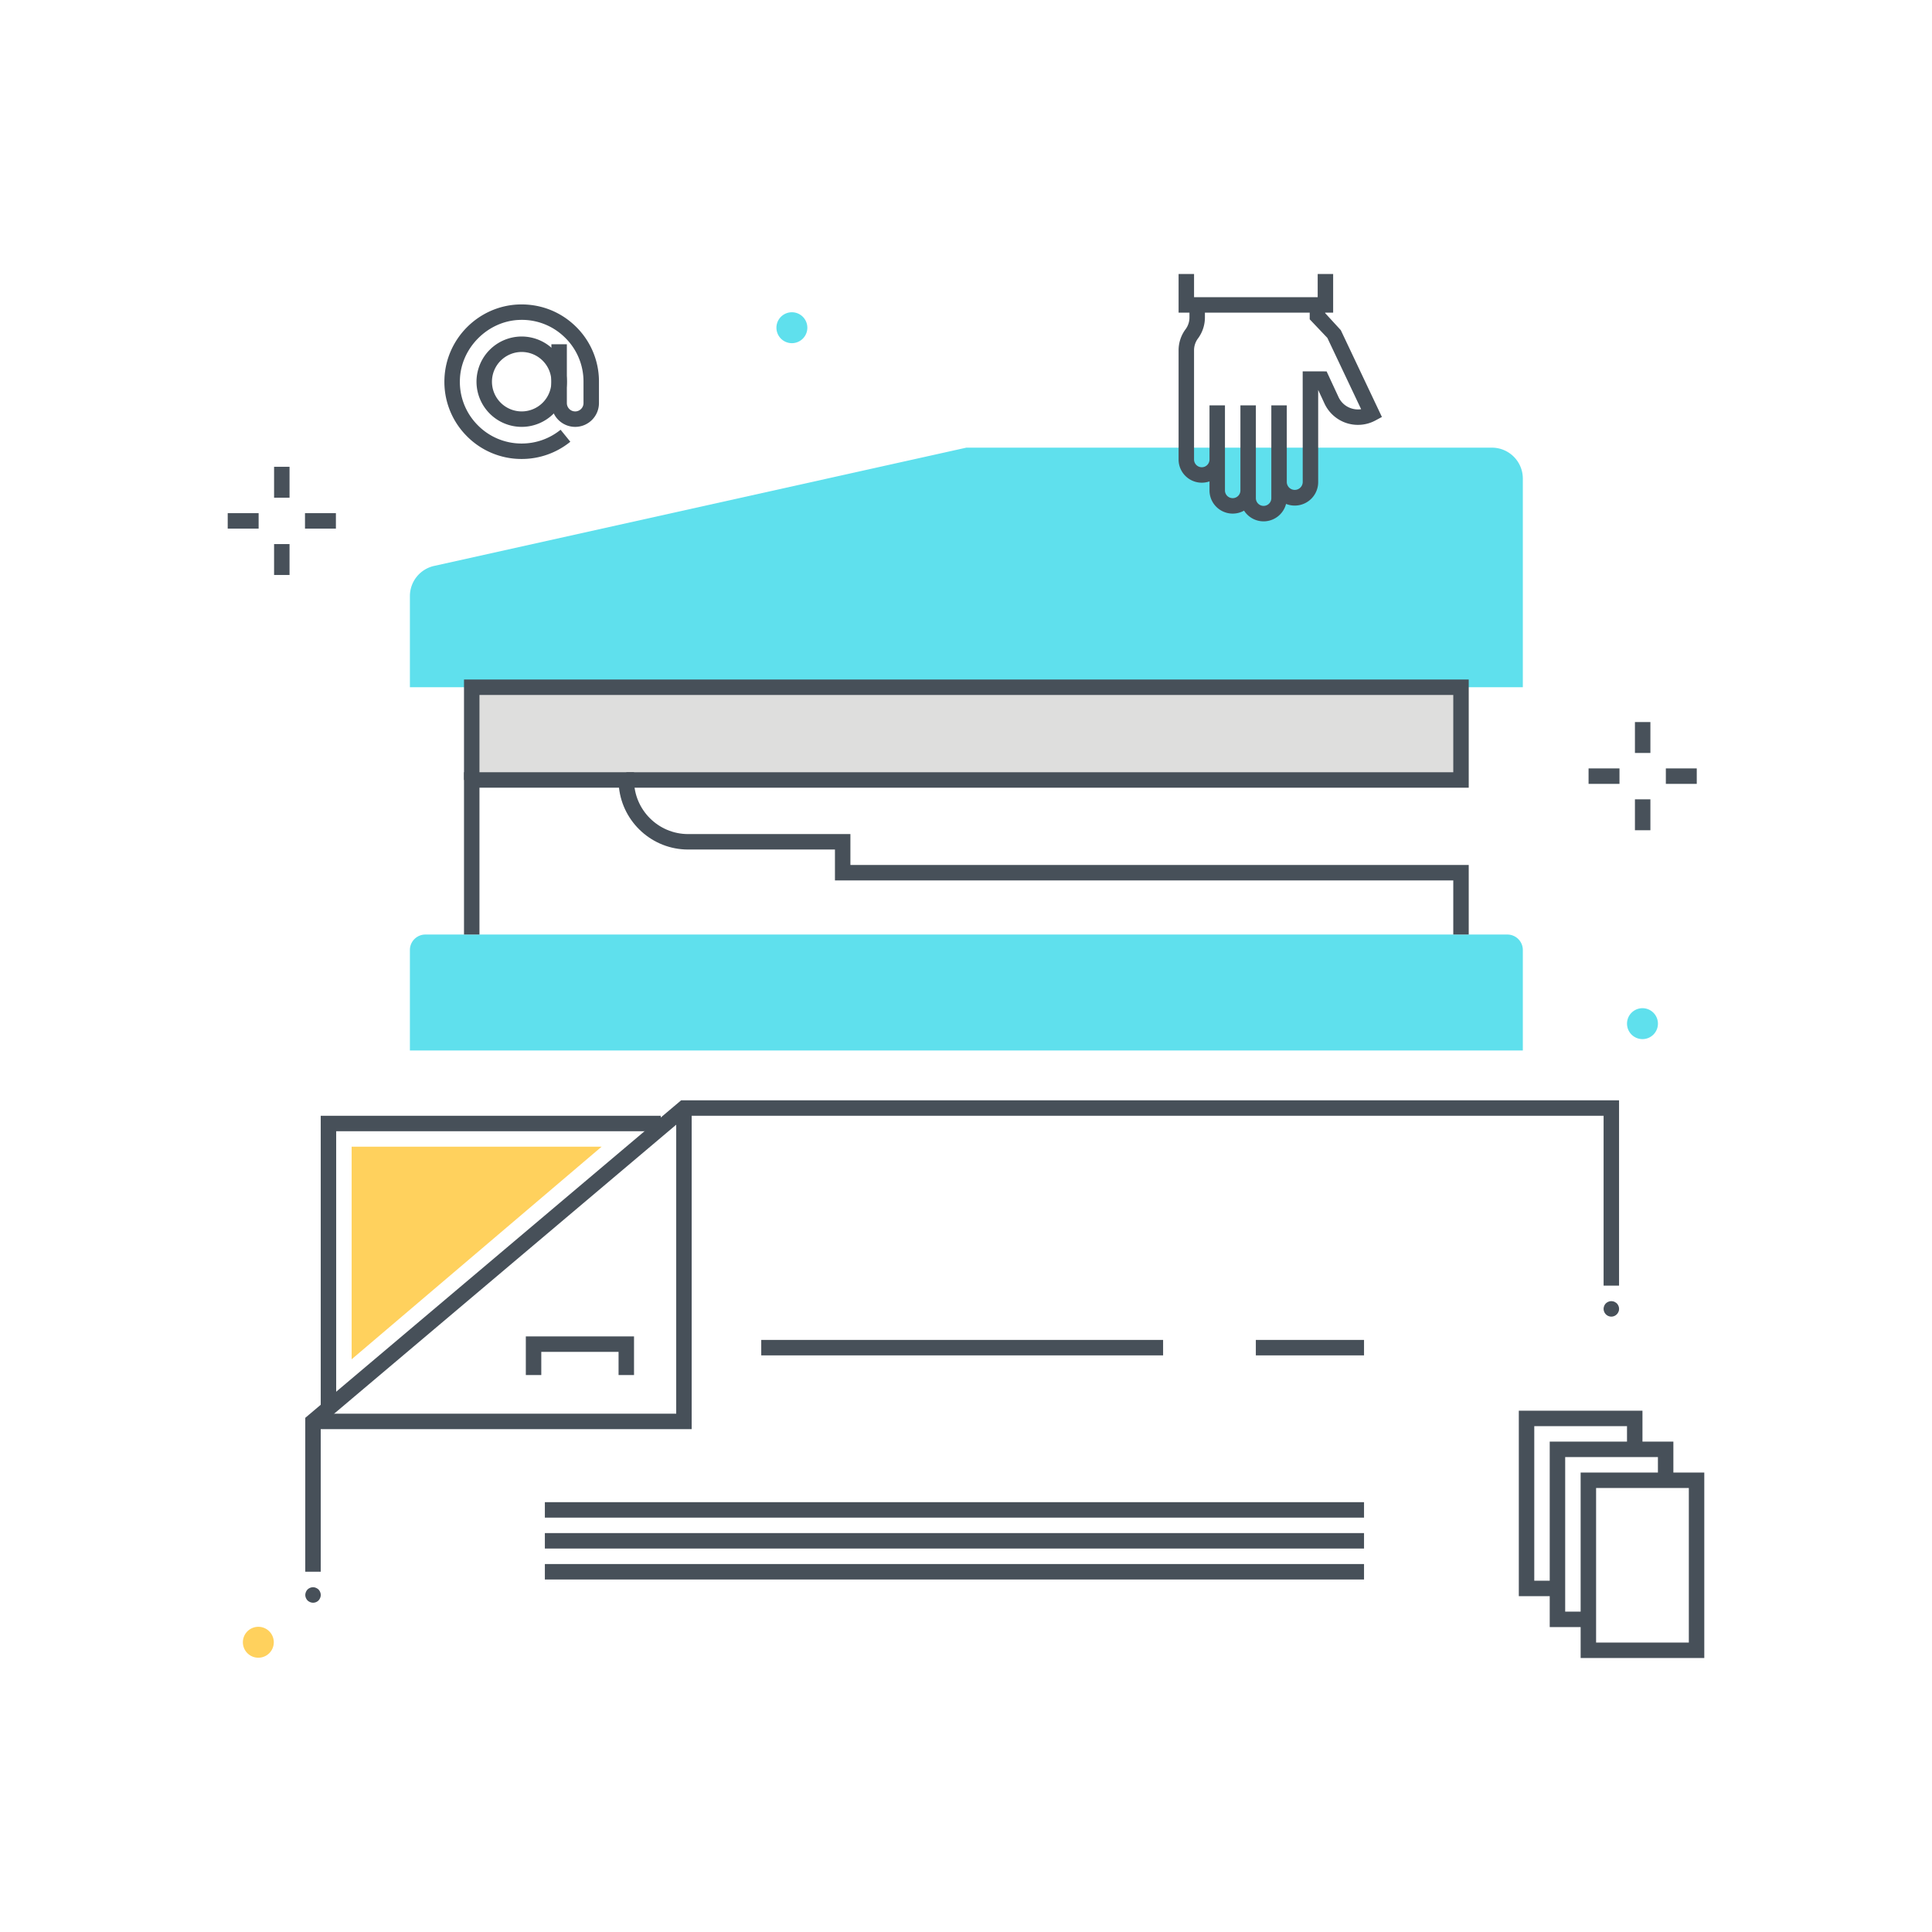 <?xml version="1.0" encoding="utf-8"?><svg xmlns="http://www.w3.org/2000/svg" width="250" height="250" viewBox="0 0 250 250"><g fill="none" fill-rule="evenodd"><path fill="#5FE0ED" d="M195.054 123.929h.01-.01zm-139.013 9.002h138.012v-9.002H56.041v9.002zm133.012-44.002h8V61.927a4 4 0 0 0-4-4h-68.012L56.174 73.231a4.001 4.001 0 0 0-3.133 3.905v11.793h136.012"/><path fill="#5FE0ED" d="M195.053 120.929H55.041a2 2 0 0 0-2 2v13.002h144.012v-13.002a2 2 0 0 0-2-2m19.482 11.486a2 2 0 1 1-3.999.001 2 2 0 0 1 3.999-.001M104.469 42.361a2 2 0 1 1-3.999.001 2 2 0 0 1 3.999-.001"/><path fill="#DEDEDD" d="M61.041 100.929h128.011v-12H61.041z"/><path fill="#475059" d="M190.053 101.929H81.042v-2h107.011v-10H62.042v11h-2v-13h130.011v14"/><path fill="#475059" d="M62.042 120.929h-2v-21h22v1c0 3.86 3.14 7 6.999 7h21.001v4h80.011v8.998h-2v-6.998h-80.011v-4H89.041c-4.624 0-8.445-3.506-8.944-8H62.042v19M41.502 203.381h-2v-19.914l48.634-41.085h121.369v23.977h-2v-21.977H88.867l-47.365 40.013v18.986"/><path fill="#475059" d="M89.502 184.931h-49v-2h47v-39.549h2v41.549"/><path fill="#475059" d="M82.042 177.931h-2v-3h-10v3h-2v-5h14v5M43.502 182.381h-2v-38h43.999v2H43.502v36M98.505 175.385h52v-2h-52zM162.505 175.385h14v-2h-14zM70.505 196.381h106v-2h-106zM70.505 200.381h106v-2h-106z"/><path fill="#FFD15D" d="M45.502 148.381v27.51l32.346-27.51H45.502"/><path fill="#475059" d="M40.505 207.391c-.13 0-.26-.03-.38-.08s-.23-.12-.33-.21c-.09-.101-.16-.21-.21-.33a.995.995 0 0 1-.08-.38c0-.13.03-.26.08-.38.05-.13.12-.23.21-.33.24-.23.58-.34.91-.27.06.01.12.03.18.06.06.02.12.05.17.09.06.03.11.08.16.12.09.1.16.2.21.33.05.12.08.25.08.38s-.03.26-.08.38-.12.229-.21.33a.99.99 0 0 1-.71.29m168-37.02a1 1 0 0 1-.92-.621.99.99 0 0 1-.08-.379c0-.13.03-.26.08-.39.05-.12.12-.231.21-.32.24-.23.58-.34.9-.27.07.01.13.03.19.05.06.03.12.059.17.1.06.03.11.07.16.12.09.089.16.2.21.32.06.13.08.26.08.39 0 .129-.02.26-.08.379a1 1 0 0 1-.92.621M70.505 204.39h106v-2h-106zM206.534 212.544h12v-20h-12v20zm-2 2h16v-24h-16v24z"/><path fill="#475059" d="M205.534 210.544h-5v-24h16v5h-2v-3h-12v20h3v2"/><path fill="#475059" d="M201.534 206.544h-5v-24h16v5h-2v-3h-12v20h3v2M172.509 40.456H152.51v-5h2v3h15.999v-3h2v5"/><path fill="#475059" d="M163.509 67.462a3 3 0 0 1-2.529-1.386 3.002 3.002 0 0 1-4.471-2.615V62.29a3.002 3.002 0 0 1-4-2.83V45.323c0-.973.32-1.937.901-2.716.326-.436.505-.975.505-1.519v-1.543h2v1.543c0 .973-.321 1.938-.903 2.716a2.563 2.563 0 0 0-.503 1.519V59.46a1 1 0 0 0 2 0v-7.004h2v11.005a1 1 0 0 0 2 0V52.456h2v12.006a1 1 0 0 0 2 0V52.456h2v9.937a1.032 1.032 0 0 0 2.063 0l-.005-14.34 3.095.004 1.542 3.32c.325.7.908 1.219 1.64 1.462.423.14.862.176 1.286.112l-4.37-9.228-2.284-2.405v-1.857h2v1.058l2.023 2.204 5.319 11.232-.834.451a4.788 4.788 0 0 1-3.769.332 4.785 4.785 0 0 1-2.825-2.519l-.818-1.763v11.937a3.034 3.034 0 0 1-4.157 2.814 3.005 3.005 0 0 1-2.906 2.255"/><path fill="#48515A" d="M35.466 64.403h2v-4h-2zM35.466 74.403h2v-4h-2zM39.466 68.403h4v-2h-4zM29.466 68.403h4v-2h-4zM211.56 97.433h2v-4h-2zM211.56 107.433h2v-4h-2zM215.56 101.433h4v-2h-4zM205.56 101.433h4v-2h-4z"/><path fill="#FFD15D" d="M35.428 212.463a2 2 0 1 1-3.999.001 2 2 0 0 1 3.999-.001"/><path fill="#475059" d="M67.505 45.545a3.85 3.85 0 0 0-3.846 3.846 3.85 3.85 0 0 0 3.846 3.846 3.85 3.85 0 0 0 3.846-3.846 3.85 3.85 0 0 0-3.846-3.846zm0 9.692a5.853 5.853 0 0 1-5.846-5.846 5.853 5.853 0 0 1 5.846-5.846 5.852 5.852 0 0 1 5.846 5.846 5.852 5.852 0 0 1-5.846 5.846z"/><path fill="#475059" d="M67.505 59.391a9.92 9.92 0 0 1-7.205-3.065 9.933 9.933 0 0 1-2.788-7.324c.198-5.188 4.416-9.407 9.605-9.603 2.746-.097 5.346.885 7.323 2.787a9.92 9.92 0 0 1 3.065 7.205v2.77a3.08 3.08 0 0 1-3.077 3.077 3.081 3.081 0 0 1-3.077-3.077v-7.616h2v7.616a1.08 1.08 0 0 0 1.077 1.077c.594 0 1.077-.484 1.077-1.077v-2.77a7.936 7.936 0 0 0-2.453-5.765 7.927 7.927 0 0 0-5.859-2.229c-4.081.155-7.527 3.601-7.681 7.682a7.94 7.94 0 0 0 2.23 5.86 7.933 7.933 0 0 0 5.763 2.452 7.951 7.951 0 0 0 5.035-1.782l1.26 1.553a9.956 9.956 0 0 1-6.295 2.229"/></g></svg>